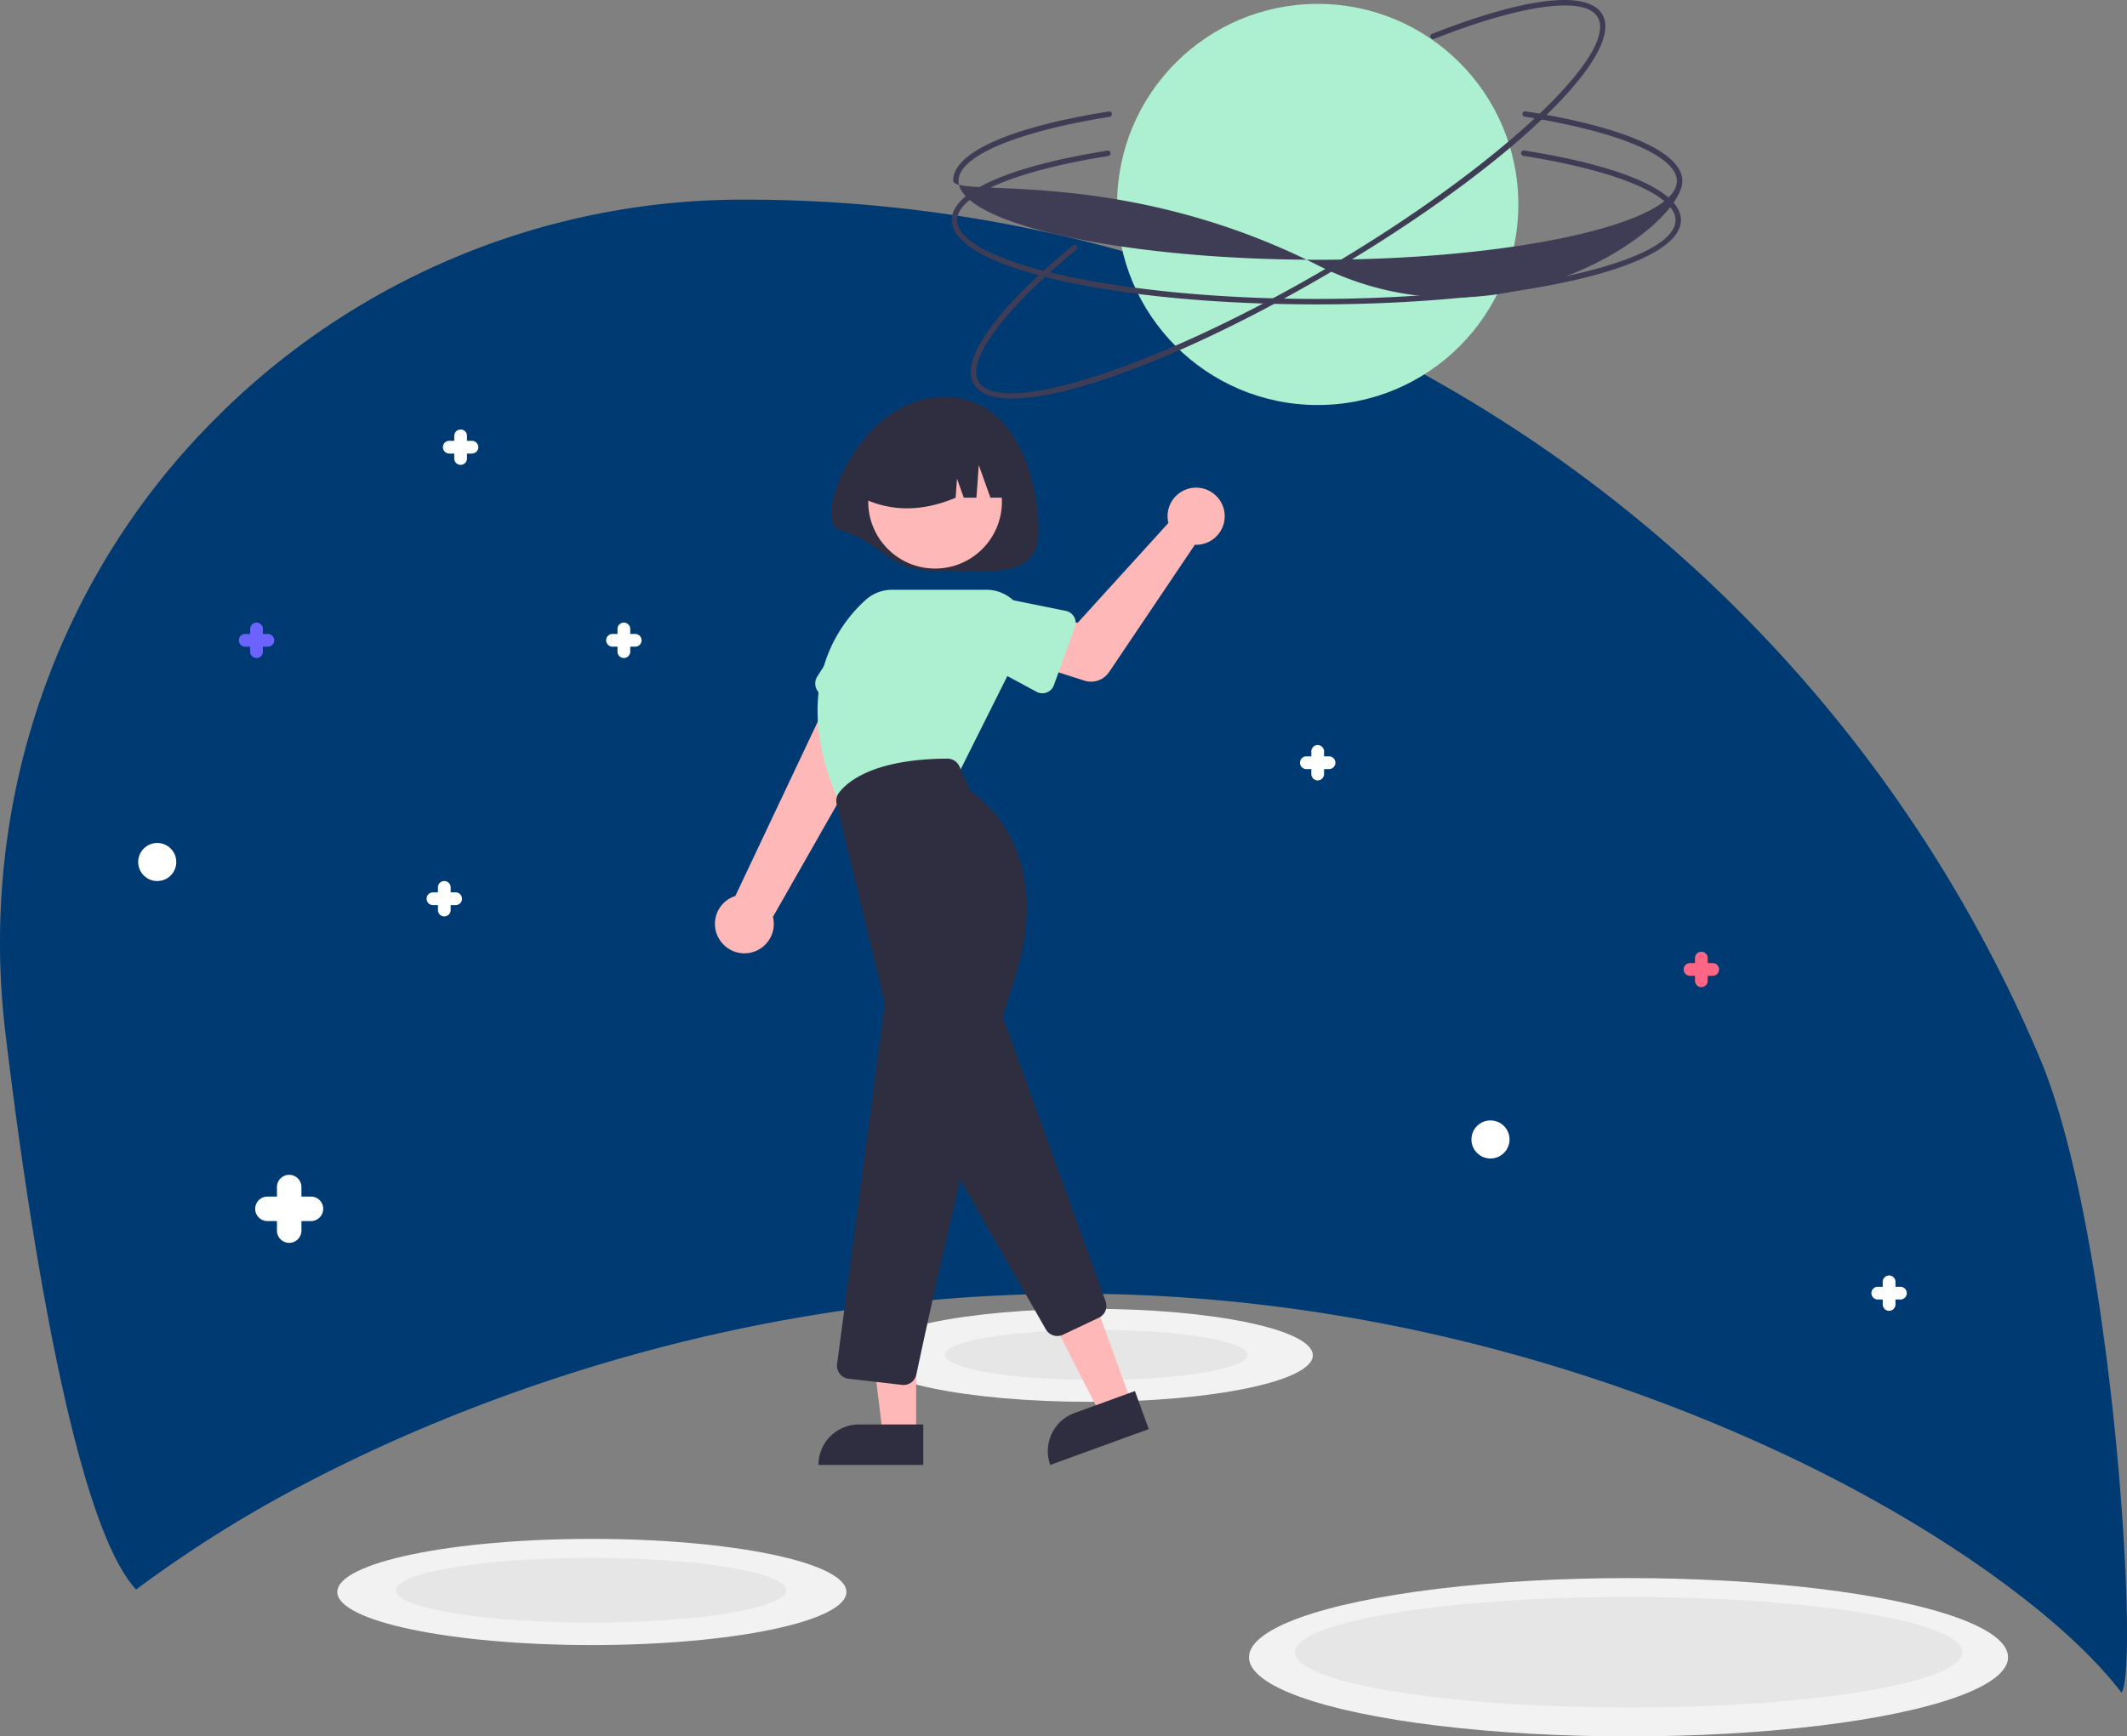 <svg xmlns="http://www.w3.org/2000/svg" width="781.722" height="638.346" viewBox="0 0 781.722 638.346">
  <rect x="0" y="0" width="781.722" height="638.346" fill="#808080" stroke="none"/>
  <g id="Group_1" data-name="Group 1" transform="translate(0 0)">
    <path id="Path_1" data-name="Path 1" d="M323.856,674.906c49.338-25.576,151.33-68.483,280.069-68.483s230.731,42.907,280.069,68.483c48.032,24.9,86.661,54.258,104.858,78.211,6.633-9.028-3.1-169.642-30.044-233.34A516.235,516.235,0,0,0,482.745,204.223a273.27,273.27,0,0,0-194.5,80.567q-1.624,1.624-3.217,3.269C228.006,346.959,201.383,428.9,211.1,510.3c6.92,57.952,23.976,179.165,48.074,204.866a458.813,458.813,0,0,1,64.679-40.261Z" transform="translate(-209.139 -130.827)" fill="#003a72"/>
    <circle id="Ellipse_1" data-name="Ellipse 1" cx="73.736" cy="73.736" r="73.736" transform="translate(410.555 1.424)" fill="#adefd1"/>
    <ellipse id="Ellipse_2" data-name="Ellipse 2" cx="81.969" cy="17.1" rx="81.969" ry="17.1" transform="translate(318.551 481.146)" fill="#f2f2f2"/>
    <path id="Path_2" data-name="Path 2" d="M692.929,242.723c-75.14-.007-134-13.629-134-31.012,0-10.422,20.858-19.719,57.222-25.506a1,1,0,0,1,.331,1.972h0l-.013,0c-34.255,5.452-55.536,14.469-55.537,23.531,0,15.72,60.446,29.005,132,29.012s132-13.268,132-28.988c0-9.1-21.414-18.143-55.888-23.6a1,1,0,1,1,.3-1.977h.01c36.591,5.79,57.576,15.111,57.575,25.574C826.93,229.118,768.069,242.73,692.929,242.723Z" transform="translate(-209.139 -130.827)" fill="#3f3d56"/>
    <path id="Path_3" data-name="Path 3" d="M698.284,230.811c-64.749,38.126-122.378,56.258-131.2,41.278-5.288-8.981,7.966-27.576,36.363-51.017a1,1,0,0,1,1.286,1.532l0,0-.01.008c-26.75,22.082-40.511,40.65-35.912,48.459,7.976,13.546,66.8-5.682,128.46-41.987s107.008-78.42,99.031-91.966c-4.618-7.842-27.659-4.766-60.132,8.028a1,1,0,0,1-.743-1.857h0l.007,0c34.467-13.58,57.28-16.2,62.588-7.182C806.845,151.086,763.033,192.685,698.284,230.811Z" transform="translate(-209.139 -130.827)" fill="#3f3d56"/>
    <ellipse id="Ellipse_3" data-name="Ellipse 3" cx="55.605" cy="9.218" rx="55.605" ry="9.218" transform="translate(347.235 488.881)" fill="#e6e6e6"/>
    <ellipse id="Ellipse_4" data-name="Ellipse 4" cx="93.552" cy="19.517" rx="93.552" ry="19.517" transform="translate(123.968 565.732)" fill="#f2f2f2"/>
    <ellipse id="Ellipse_5" data-name="Ellipse 5" cx="139.491" cy="29.1" rx="139.491" ry="29.1" transform="translate(459.029 580.146)" fill="#f2f2f2"/>
    <ellipse id="Ellipse_6" data-name="Ellipse 6" cx="71.711" cy="11.888" rx="71.711" ry="11.888" transform="translate(145.524 572.734)" fill="#e6e6e6"/>
    <ellipse id="Ellipse_7" data-name="Ellipse 7" cx="122.603" cy="20.324" rx="122.603" ry="20.324" transform="translate(475.948 587.073)" fill="#e6e6e6"/>
    <circle id="Ellipse_8" data-name="Ellipse 8" cx="7" cy="7" r="7" transform="translate(50.787 309.896)" fill="#fff"/>
    <circle id="Ellipse_9" data-name="Ellipse 9" cx="7" cy="7" r="7" transform="translate(540.787 411.896)" fill="#fff"/>
    <path id="Path_4" data-name="Path 4" d="M517.858,325.8c16.995,4.85,16.342,15,36.5,15s36.5,2.673,36.5-15-8.023-50.527-36.5-49C523.709,278.446,507.554,322.863,517.858,325.8Z" transform="translate(-209.139 -130.827)" fill="#2f2e41"/>
    <path id="Path_5" data-name="Path 5" d="M473.133,475.456a10.743,10.743,0,0,1,6.253-15.24L521.2,371.757,540.33,385.17,493.211,467.9a10.8,10.8,0,0,1-20.078,7.551Z" transform="translate(-209.139 -130.827)" fill="#ffb8b8"/>
    <path id="Path_6" data-name="Path 6" d="M508.965,383.5a4.812,4.812,0,0,1,.552-3.973l13-20.382A13.377,13.377,0,1,1,546.974,370l-6.549,23.353a4.817,4.817,0,0,1-6.6,3.1l-22.209-9.931a4.812,4.812,0,0,1-2.647-3.014Z" transform="translate(-209.139 -130.827)" fill="#adefd1"/>
    <path id="Path_7" data-name="Path 7" d="M415.837,515.575l-11.52,4.2-21.661-42.438,17-6.191Z" fill="#ffb8b8"/>
    <path id="Path_8" data-name="Path 8" d="M604.028,650.3l22.217-8.089h0l5.093,13.989h0l-36.205,13.183h0a14.887,14.887,0,0,1,8.9-19.082Z" transform="translate(-209.139 -130.827)" fill="#2f2e41"/>
    <path id="Path_9" data-name="Path 9" d="M593.526,619.558l-43.887-76.8a4.822,4.822,0,0,1,.052-4.868l19.762-32.937a4.817,4.817,0,0,1,8.661.841L615.478,609.26a4.8,4.8,0,0,1-2.469,5.99l-13.239,6.271a4.773,4.773,0,0,1-2.044.459A4.84,4.84,0,0,1,593.526,619.558Z" transform="translate(-209.139 -130.827)" fill="#2f2e41"/>
    <circle id="Ellipse_10" data-name="Ellipse 10" cx="24.561" cy="24.561" r="24.561" transform="translate(319.101 159.895)" fill="#ffb8b8"/>
    <path id="Path_10" data-name="Path 10" d="M517.865,426.534c-19.342-42.888.157-66.859,9.439-75.173a14.557,14.557,0,0,1,9.73-3.721h34.6a14.576,14.576,0,0,1,13.037,21.095l-23.13,46.259-43.488,11.96Z" transform="translate(-209.139 -130.827)" fill="#adefd1"/>
    <path id="Path_11" data-name="Path 11" d="M336.7,527.172h-12.26l-5.832-47.288H336.7Z" fill="#ffb8b8"/>
    <path id="Path_12" data-name="Path 12" d="M524.82,654.495h23.644v14.887H509.933A14.887,14.887,0,0,1,524.82,654.5Z" transform="translate(-209.139 -130.827)" fill="#2f2e41"/>
    <path id="Path_13" data-name="Path 13" d="M540.642,639.946l-19.628-2.264a4.818,4.818,0,0,1-4.233-5.339c0-.027.007-.054.01-.081l17.518-131.9a3.748,3.748,0,0,0-.073-1.377L516.628,426.34a4.761,4.761,0,0,1,.754-3.926c2.73-3.764,12.086-12.537,39.914-12.7h.03a4.834,4.834,0,0,1,4.4,2.826l3.713,8.167a3.762,3.762,0,0,0,1.253,1.513c5.11,3.617,29.862,23.918,15.328,68.488-14.285,43.807-32.587,128.855-36.111,145.459a4.791,4.791,0,0,1-4.7,3.814,4.931,4.931,0,0,1-.565-.032Z" transform="translate(-209.139 -130.827)" fill="#2f2e41"/>
    <path id="Path_14" data-name="Path 14" d="M638.28,321.447a10.529,10.529,0,0,0,.273,1.635L605.206,359.79l-11.778-2.538-6.154,17.274,20.413,6.52a8,8,0,0,0,9.069-3.151l31.521-46.8a10.5,10.5,0,1,0-10-9.651Z" transform="translate(-209.139 -130.827)" fill="#ffb8b8"/>
    <path id="Path_15" data-name="Path 15" d="M604.2,361.346l-7.731,21.372a4.5,4.5,0,0,1-6.366,2.431L570.151,374.4a12.5,12.5,0,1,1,8.571-23.479l22.136,4.482a4.5,4.5,0,0,1,3.337,5.941Z" transform="translate(-209.139 -130.827)" fill="#adefd1"/>
    <path id="Path_16" data-name="Path 16" d="M582.858,313.8h-9.714l-4.286-12-.857,12h-4.643l-2.5-7-.5,7c-12.15,5.127-23.668,5.268-34.5,0a26,26,0,0,1,26-26h5a26,26,0,0,1,26,26Z" transform="translate(-209.139 -130.827)" fill="#2f2e41"/>
    <path id="Path_17" data-name="Path 17" d="M323.425,570.723h-3.5v-3.5a4.5,4.5,0,0,0-9,0v3.5h-3.5a4.5,4.5,0,0,0,0,9h3.5v3.5a4.5,4.5,0,0,0,9,0v-3.5h3.5a4.5,4.5,0,1,0,0-9Z" transform="translate(-209.139 -130.827)" fill="#fff"/>
    <path id="Path_18" data-name="Path 18" d="M838.585,484.883h-1.82v-1.82a2.34,2.34,0,0,0-4.68,0v1.82h-1.82a2.34,2.34,0,1,0,0,4.68h1.82v1.82a2.34,2.34,0,1,0,4.68,0v-1.82h1.82a2.34,2.34,0,0,0,.008-4.68Z" transform="translate(-209.139 -130.827)" fill="#ff6584"/>
    <path id="Path_19" data-name="Path 19" d="M307.585,363.883h-1.82v-1.82a2.34,2.34,0,0,0-4.68-.009v1.829h-1.82a2.34,2.34,0,0,0-.008,4.68h1.828v1.82a2.34,2.34,0,1,0,4.68.009v-1.829h1.82a2.34,2.34,0,0,0,.013-4.68h-.005Z" transform="translate(-209.139 -130.827)" fill="#6c63ff"/>
    <path id="Path_20" data-name="Path 20" d="M442.585,363.883h-1.82v-1.82a2.34,2.34,0,0,0-4.68-.009v1.829h-1.82a2.34,2.34,0,0,0-.008,4.68h1.828v1.82a2.34,2.34,0,1,0,4.68.009v-1.829h1.82a2.34,2.34,0,0,0,.013-4.68h-.005Z" transform="translate(-209.139 -130.827)" fill="#fff"/>
    <path id="Path_21" data-name="Path 21" d="M907.585,603.883h-1.82v-1.82a2.34,2.34,0,1,0-4.68,0v1.82h-1.82a2.34,2.34,0,1,0,0,4.68h1.82v1.82a2.34,2.34,0,1,0,4.68,0v-1.82h1.82a2.34,2.34,0,0,0,0-4.68Z" transform="translate(-209.139 -130.827)" fill="#fff"/>
    <path id="Path_22" data-name="Path 22" d="M697.585,408.883h-1.82v-1.82a2.34,2.34,0,0,0-4.68,0v1.82h-1.82a2.34,2.34,0,1,0,0,4.68h1.82v1.82a2.34,2.34,0,0,0,4.68,0v-1.82h1.82a2.34,2.34,0,0,0,.008-4.68Z" transform="translate(-209.139 -130.827)" fill="#fff"/>
    <path id="Path_23" data-name="Path 23" d="M376.585,458.883h-1.82v-1.82a2.34,2.34,0,1,0-4.68-.009v1.829h-1.82a2.34,2.34,0,0,0-.008,4.68h1.828v1.82a2.34,2.34,0,0,0,4.68.009v-1.829h1.82a2.34,2.34,0,0,0,.008-4.68Z" transform="translate(-209.139 -130.827)" fill="#fff"/>
    <path id="Path_24" data-name="Path 24" d="M382.585,292.883h-1.82v-1.82a2.34,2.34,0,0,0-4.68-.009v1.829h-1.82a2.34,2.34,0,0,0-.008,4.68h1.828v1.82a2.34,2.34,0,0,0,4.68.009v-1.829h1.82a2.34,2.34,0,0,0,.008-4.68h0Z" transform="translate(-209.139 -130.827)" fill="#fff"/>
    <path id="Path_25" data-name="Path 25" d="M693.427,228.326c-72.436-36.59-133.18-24.7-134-31.012,0-10.422,20.858-19.719,57.222-25.506a1,1,0,0,1,.331,1.972h0l-.013,0c-34.255,5.452-55.536,14.469-55.537,23.531,0,15.72,60.446,29.005,132,29.012s132-13.268,132-28.988c0-9.1-21.414-18.143-55.888-23.6a1,1,0,1,1,.3-1.977h.01c36.591,5.79,57.576,15.111,57.575,25.574C827.428,214.722,760.5,262.2,693.427,228.326Z" transform="translate(-209.139 -130.827)" fill="#3f3d56"/>
  </g>
</svg>
